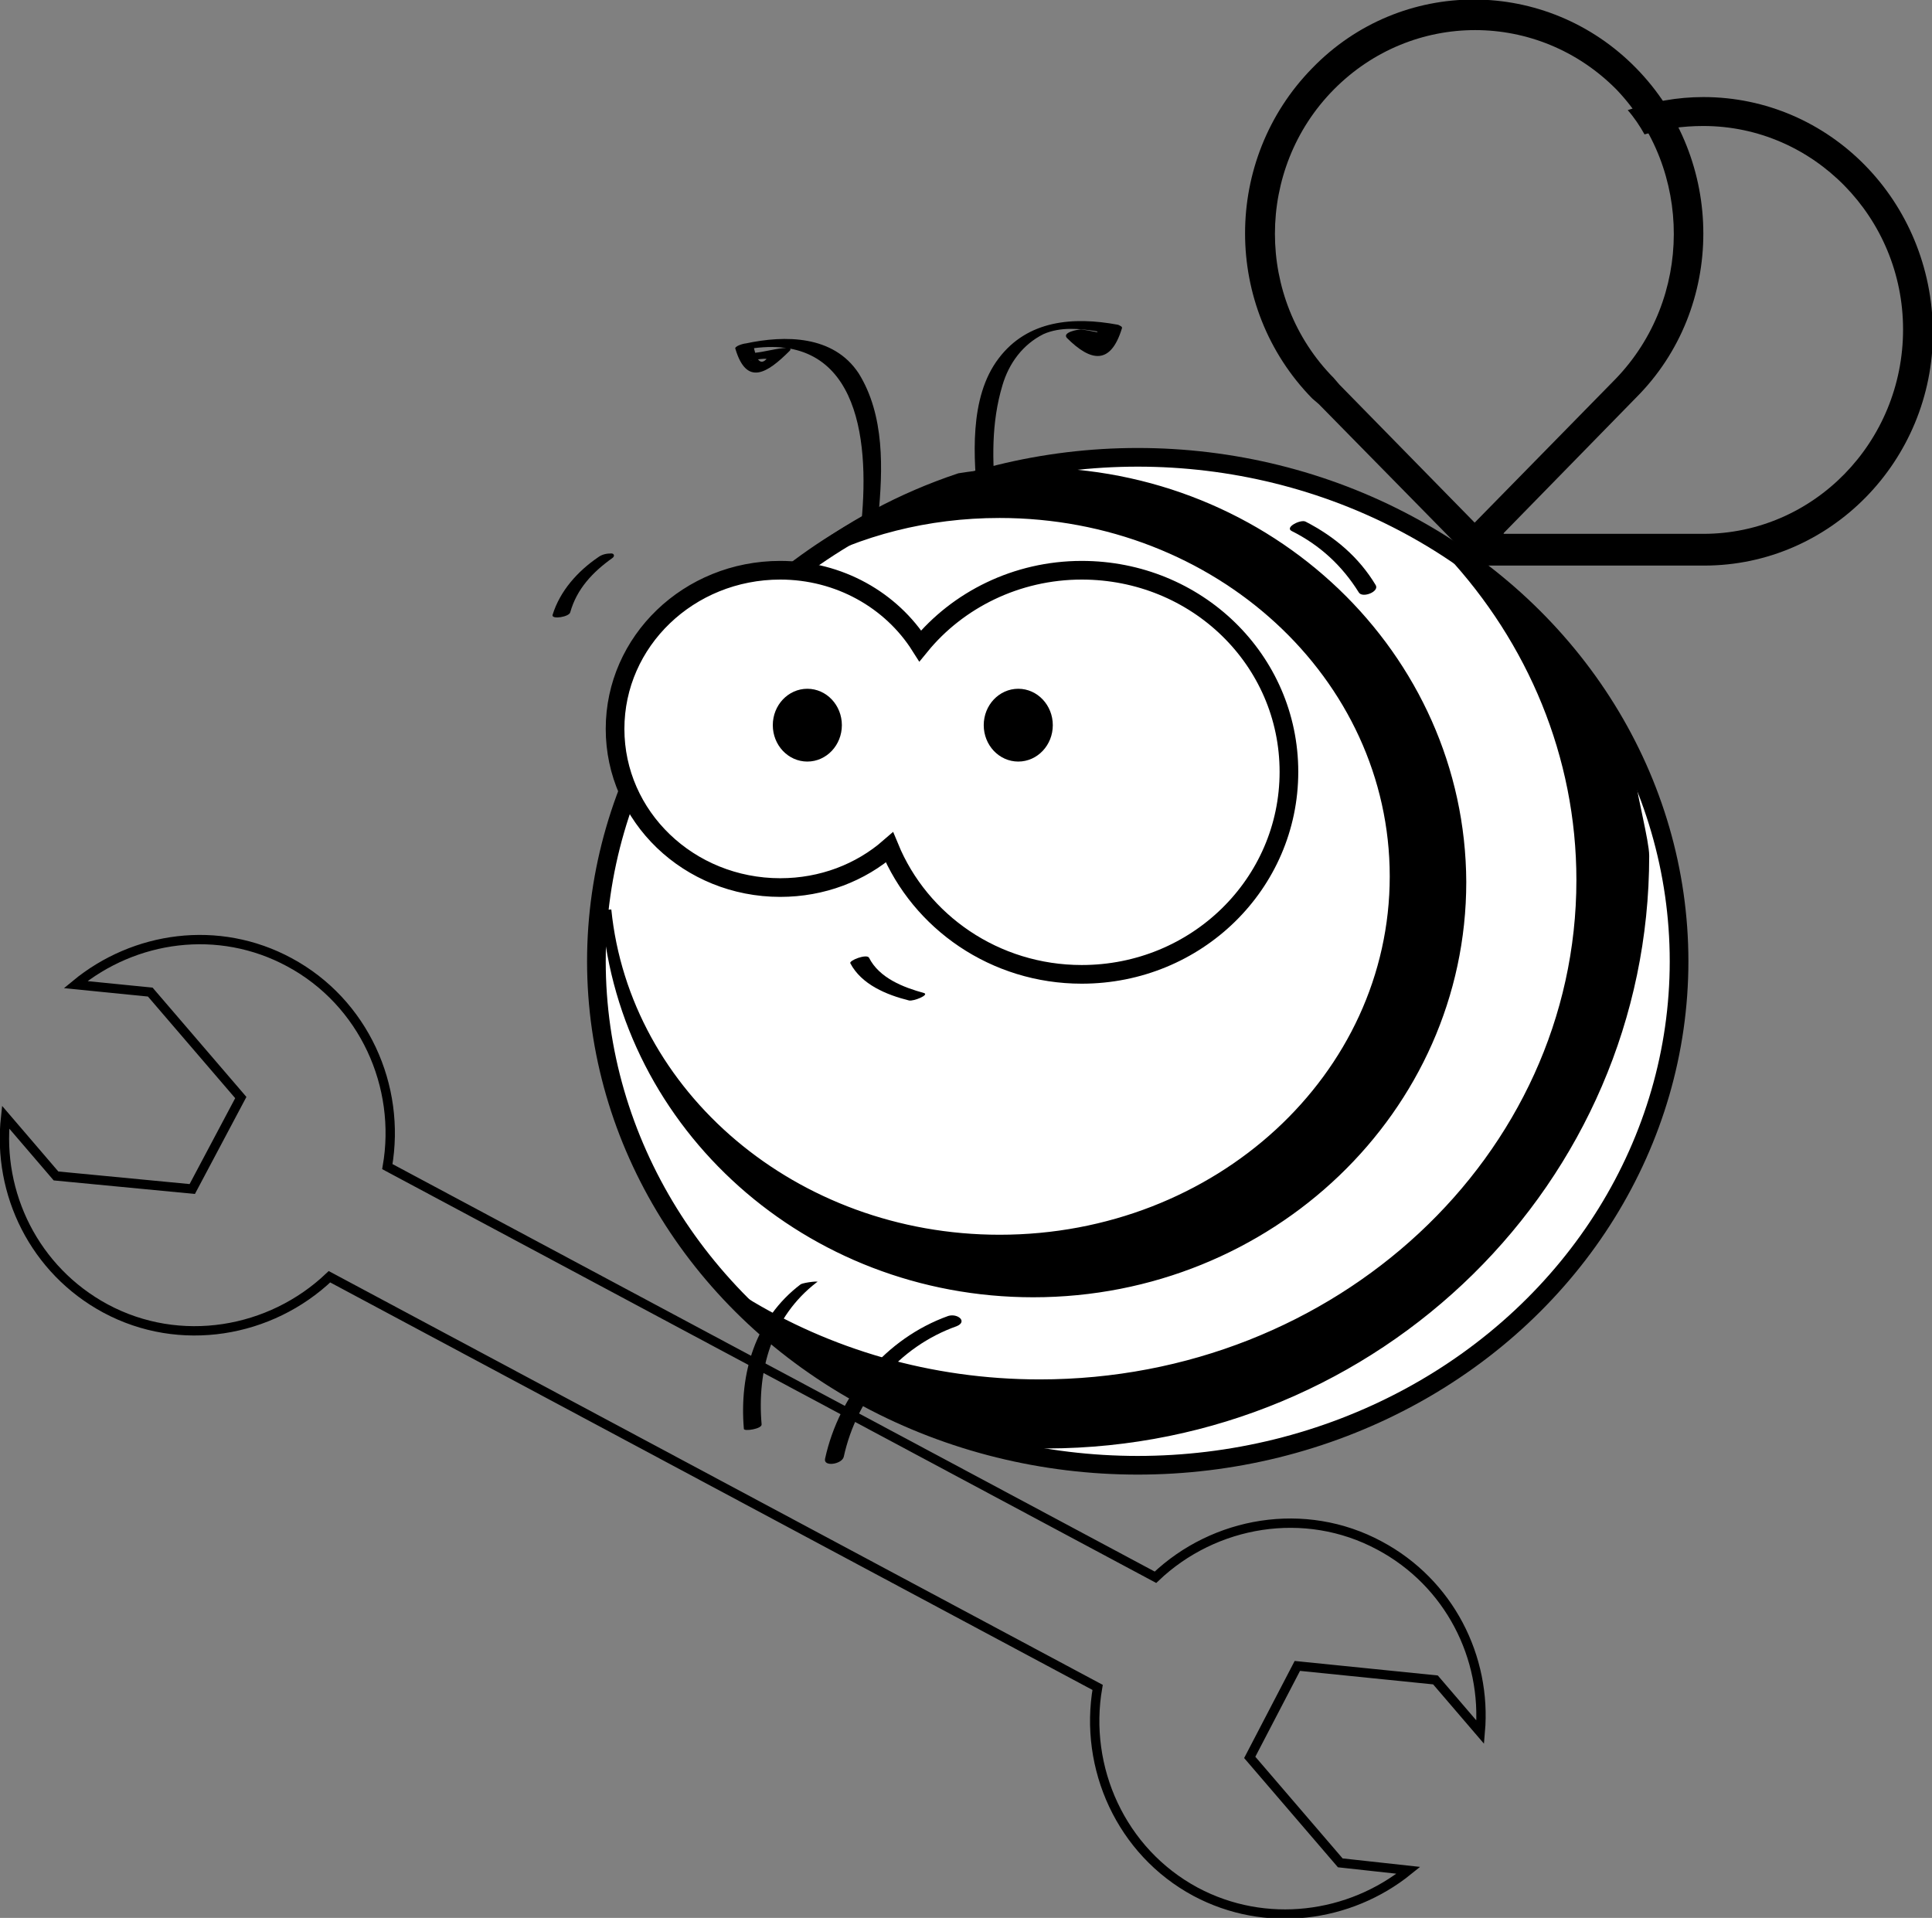 <?xml version="1.0" encoding="utf-8"?>
<!-- Generator: Adobe Illustrator 18.0.0, SVG Export Plug-In . SVG Version: 6.00 Build 0)  -->
<!DOCTYPE svg PUBLIC "-//W3C//DTD SVG 1.1//EN" "http://www.w3.org/Graphics/SVG/1.1/DTD/svg11.dtd">
<svg version="1.1" id="Слой_1" xmlns="http://www.w3.org/2000/svg" xmlns:xlink="http://www.w3.org/1999/xlink" x="0px" y="0px"
	 viewBox="0 0 207 205.5" enable-background="new 0 0 207 205.5" xml:space="preserve">
<rect x="0" y="0" width="207" height="205.5" fill="#808080" stroke="none"/>
<g>
	<ellipse fill="#FFFFFF" stroke="#000000" stroke-width="2" stroke-miterlimit="10" cx="121.9" cy="103" rx="58" ry="54"/>
	<g>
		<g>
			<path d="M94.1,55.4c0.5-5.1,0.7-10.9-2.1-15.4c-2.7-4.1-7.9-4.1-12.1-3.2c-0.2,0-1.3,0.3-1.1,0.6c1.2,4,3.4,2.6,5.8,0.2
				c0.4-0.4-0.6-0.3-0.7-0.3c-1,0.1-2,0.4-3,0.5c-0.8,0.1-1.7,0.9-0.3,0.8c-0.9,0.1,1.8-0.3,1.5-0.1c-1,1-1.3-1.2-1.4-1.6
				c-0.4,0.2-0.8,0.4-1.1,0.6c12.2-2.4,13.6,9.2,12.7,18.4C92.1,56.2,94,56,94.1,55.4L94.1,55.4z"/>
		</g>
	</g>
	<path fill="#FFFFFF" stroke="#000000" stroke-width="2" stroke-miterlimit="10" d="M115.9,61.1c-7,0-13.3,3.2-17.3,8.1
		c-3.1-4.9-8.7-8.1-15-8.1c-9.8,0-17.7,7.6-17.7,17c0,9.4,7.9,17,17.7,17c4.5,0,8.6-1.6,11.7-4.3c3.3,8,11.3,13.6,20.6,13.6
		c12.3,0,22.2-9.7,22.2-21.7S128.2,61.1,115.9,61.1z"/>
	<ellipse stroke="#000000" stroke-miterlimit="10" cx="86.5" cy="77.7" rx="3.2" ry="3.4"/>
	<ellipse stroke="#000000" stroke-miterlimit="10" cx="109.1" cy="77.7" rx="3.2" ry="3.4"/>
	<g>
		<g>
			<path d="M91.1,103.2c1.2,2.3,3.9,3.4,6.3,4c0.5,0.1,2.2-0.6,1.6-0.8c-2.2-0.6-4.8-1.6-5.9-3.8C92.8,102.2,91,102.9,91.1,103.2
				L91.1,103.2z"/>
		</g>
	</g>
	<g>
		<g>
			<path d="M61.1,65.6c0.7-2.5,2.4-4.3,4.5-5.8c0.3-0.2,0.2-0.5-0.1-0.5c-0.5,0-1,0.1-1.4,0.4c-2.2,1.5-4.1,3.6-4.9,6.2
				C59.1,66.4,61,66.1,61.1,65.6L61.1,65.6z"/>
		</g>
	</g>
	<g>
		<g>
			<path d="M138.4,56.9c3,1.5,5.4,3.7,7.2,6.6c0.4,0.6,2.2-0.1,1.8-0.8c-1.8-3-4.4-5.2-7.5-6.8C139.4,55.6,137.6,56.5,138.4,56.9
				L138.4,56.9z"/>
		</g>
	</g>
	<path stroke="#000000" stroke-miterlimit="10" d="M110.6,50.6c-2.7,0-5.3,0.2-7.8,0.6c-6.3,2.1-12,5.2-17,9.1
		c6.3-3.4,13.5-5.3,21.3-5.3c23.4,0,42.3,17.4,42.3,38.9c0,21.5-18.9,38.9-42.3,38.9c-22,0-40.1-15.5-42.1-35.3c0,0.2,0,0.3,0,0.5
		c1.9,22.7,21.6,40.5,45.7,40.5c25.3,0,45.9-19.7,45.9-44C156.5,70.3,136,50.6,110.6,50.6z"/>
	<g>
		<g>
			<path d="M106.7,53.5c-0.4-4.1-0.5-8.2,0.7-12.2c0.7-2.4,2.2-4.4,4.4-5.5c1.8-0.8,3.9-0.6,5.7-0.3c0.6,0.5,0.6,1,0,1.2
				c-0.5-0.4-0.9-0.9-1.4-1.3c-0.5,0.3-1,0.6-1.5,0.9c1,0.1,2,0.4,3,0.5c0.6,0.1,2.3-0.8,1.2-1c-1-0.1-2-0.4-3-0.5
				c-0.3,0-2,0.3-1.5,0.9c2.6,2.6,4.7,2.9,5.9-1c0.1-0.2-0.2-0.3-0.4-0.4c-4.8-0.9-9.7-0.5-12.8,3.6c-3.2,4.2-2.7,10.7-2.2,15.6
				C104.9,54.6,106.8,54.2,106.7,53.5L106.7,53.5z"/>
		</g>
	</g>
	<path stroke="#000000" stroke-miterlimit="10" d="M176.2,91.7c0-1.5-1.3-6.4-1.4-7.9c-3.5-11.3-9.6-17.7-19.4-24.6
		c8.7,9.4,14,21.7,14,35.1c0,29.8-26,54-58,54c-11.8,0-22.7-3.3-31.8-8.9c7.3,7.1,16.6,12.4,27,15c1.9,0.2,3.7,0.3,5.6,0.3
		C147.6,154.6,176.2,126.4,176.2,91.7z"/>
	<path d="M175.3,7.3c-9.6-9.8-25.2-9.8-34.7,0c-9.6,9.8-9.6,25.6,0,35.4l0.7,0.6l16.7,17l17.3-17.7C184.9,33,184.9,17.1,175.3,7.3z
		 M173.1,40.6L173.1,40.6L158,56l-14.5-14.8l-0.6-0.7c-8.4-8.5-8.4-22.4,0-30.9c8.4-8.5,21.9-8.5,30.3,0
		C181.4,18.2,181.4,32,173.1,40.6z"/>
	<path d="M182.5,10.4c-2.8,0-5.5,0.5-8.1,1.4c0.7,0.8,1.3,1.7,1.8,2.6c2-0.6,4.1-0.9,6.3-0.9c11.8,0,21.4,9.8,21.4,21.8
		c0,12.1-9.6,21.9-21.4,21.9h-0.1h-21.3v-3.7l-3.1,3.2l0,0v3.9h24.6c13.5,0,24.5-11.2,24.5-25C207,21.5,196,10.4,182.5,10.4z"/>
</g>
<g>
	<g>
		<path d="M85.8,137.6c-4.9,3.7-6.6,9.6-6.1,15.5c0,0.3,2,0,1.9-0.5c-0.5-5.8,1.1-11.5,5.9-15.2C88,137.2,86.2,137.4,85.8,137.6
			L85.8,137.6z"/>
	</g>
</g>
<g>
	<g>
		<path d="M101.6,141c-6.7,2.4-11.7,8.4-13.2,15.3c-0.2,0.9,1.8,0.6,2-0.2c1.4-6.4,5.9-11.8,12.1-14
			C103.7,141.6,102.6,140.7,101.6,141L101.6,141z"/>
	</g>
</g>
<path fill="none" stroke="#000000" stroke-miterlimit="10" d="M143.6,199.6l-9.7-11.3l5.1-9.8l14.8,1.5l4.8,5.6
	c0.7-8-3.3-16-10.8-20c-8-4.3-17.7-2.6-24,3.4l-82.3-44c1.5-8.6-2.5-17.6-10.5-21.9c-7.6-4.1-16.6-2.8-22.9,2.4l8,0.8l9.7,11.3
	l-5.2,9.8L6,126l-5.4-6.3c-0.9,8.2,3.1,16.4,10.7,20.5c8,4.3,17.7,2.6,24-3.4l82.3,44c-1.5,8.6,2.5,17.6,10.5,21.9
	c7.5,4,16.5,2.8,22.8-2.3L143.6,199.6z"/>
</svg>

